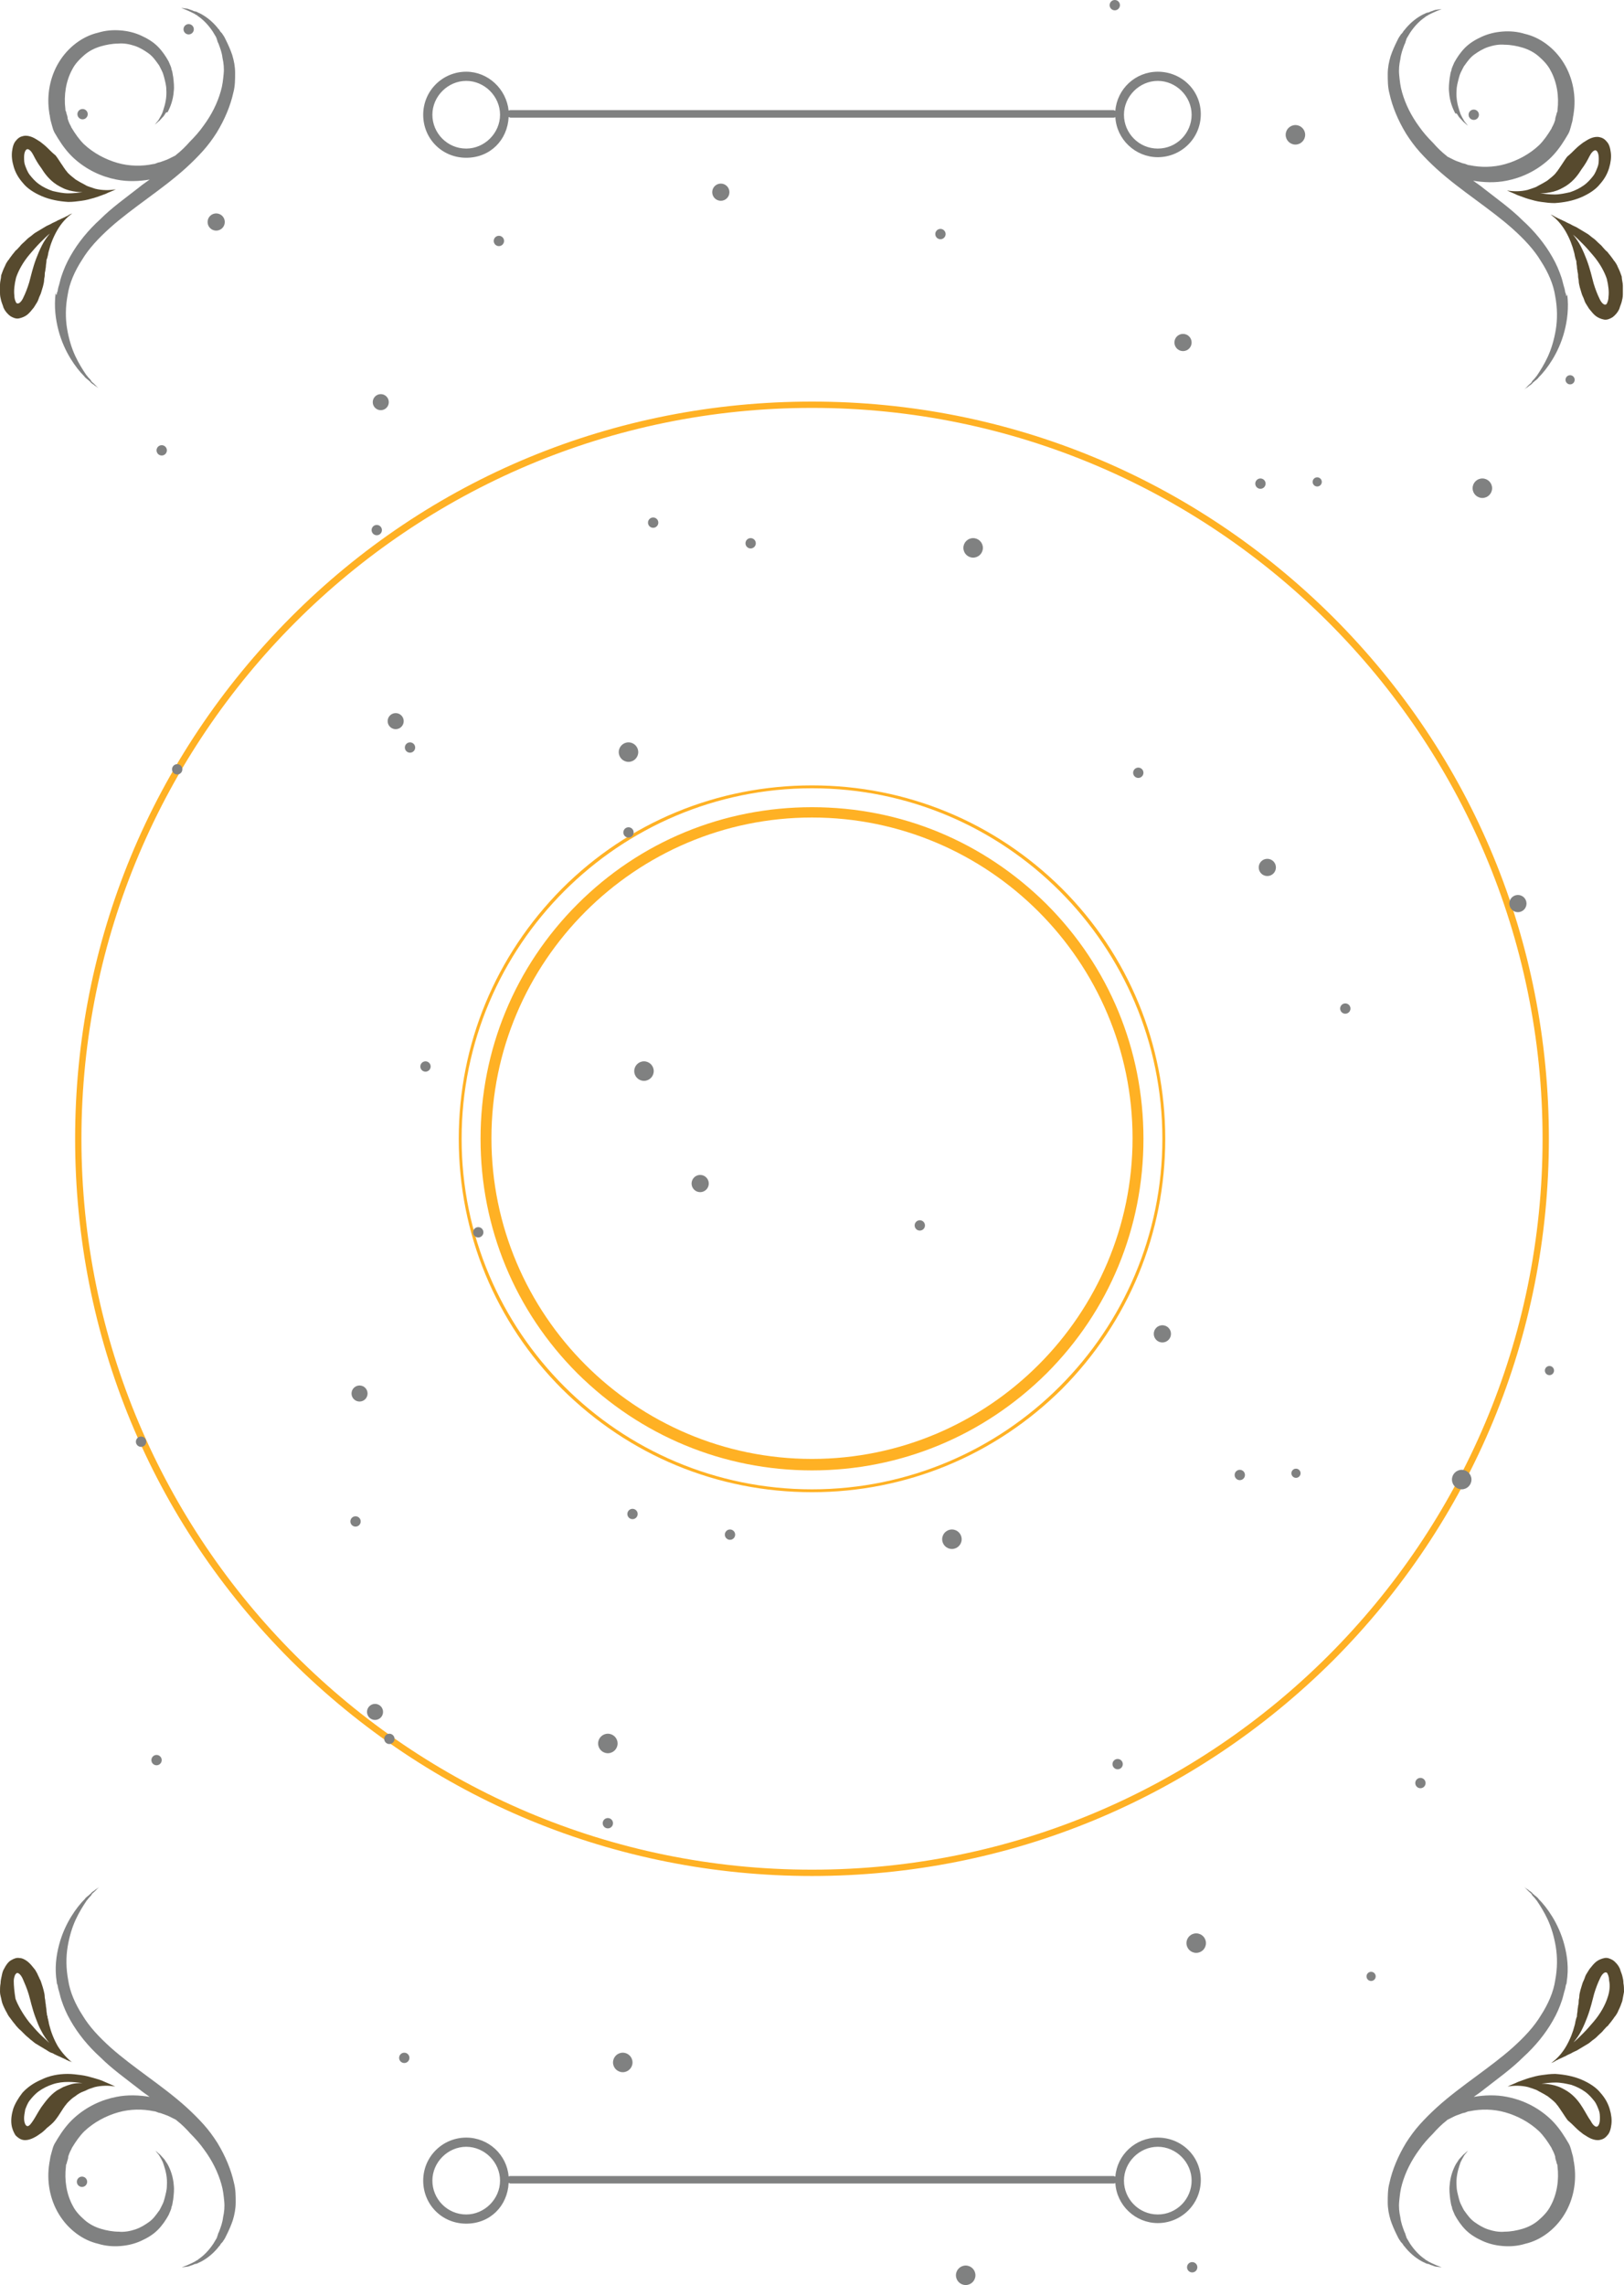 <?xml version="1.0" encoding="UTF-8"?><svg id="Layer_2" xmlns="http://www.w3.org/2000/svg" viewBox="0 0 283.2 398.3"><defs><style>.cls-1{fill:#ffb124;}.cls-2{fill:#808181;}.cls-3{fill:#574a2e;}</style></defs><g id="Layer_1-2"><g><path class="cls-2" d="M273.3,51.3c.3,2.4,0,4.6-.5,6.5s-1.3,3.6-2.1,4.9c-.8,1.3-1.6,2.3-2.4,3.1-.1,.2-.3,.3-.5,.5-.2,.1-.3,.3-.5,.4-.1,.2-.3,.3-.4,.4-.2,.1-.3,.2-.4,.3-.5,.3-.7,.5-.7,.5,0,0,.2-.2,.6-.6,.1-.1,.2-.2,.3-.3,.1-.1,.3-.2,.4-.4,.1-.2,.2-.3,.4-.5s.3-.4,.5-.6c.6-.9,1.3-2,1.9-3.3,.6-1.3,1.1-2.9,1.4-4.7,.3-1.8,.3-3.8-.1-5.9-.3-2-1.2-4.1-2.5-6.1-1.2-2-2.9-3.8-4.9-5.6-1.9-1.7-4.2-3.4-6.5-5.1s-4.6-3.4-6.7-5.3c-1.1-1-2.1-2-3-3s-1.7-2.1-2.4-3.2c-1.4-2.3-2.4-4.7-2.9-7-.3-1.1-.3-2.3-.3-3.4s.2-2.1,.5-3.1c.3-.9,.7-1.8,1.1-2.6,.1-.2,.2-.4,.3-.6,.1-.1,.1-.2,.2-.3,.1-.1,.1-.2,.2-.3,.2-.2,.3-.3,.4-.5,.1-.2,.3-.3,.4-.5,1-1.2,2.1-2,3.1-2.5,.2-.1,.3-.1,.4-.2,.1,0,.2-.1,.3-.1,.2,0,.4-.1,.6-.2,.4-.1,.7-.3,1-.3,.6-.1,.9-.1,.9-.1,0,0-.3,.1-.8,.3-.2,.1-.5,.2-.9,.4-.2,.1-.4,.2-.6,.3-.1,.1-.2,.1-.3,.2-.1,0-.2,.1-.3,.2-.9,.6-1.8,1.5-2.6,2.7-.1,.2-.2,.3-.3,.5s-.2,.3-.3,.5c0,.1-.1,.2-.1,.3s-.1,.2-.1,.3-.1,.3-.2,.5c-.3,.8-.6,1.6-.7,2.5-.2,.9-.3,1.8-.2,2.8s.2,2,.5,3c.6,2.1,1.6,4.1,3,6,.7,1,1.5,1.9,2.4,2.8,.7,.8,1.5,1.6,2.4,2.3l.1,.1c.2,.1,.4,.2,.6,.3s.4,.2,.6,.3c.4,.2,.8,.3,1.3,.5,.2,.1,.5,.1,.7,.2,.2,.1,.5,.2,.7,.2,1.9,.4,4.1,.4,6.2-.2s4.2-1.7,5.9-3.3c.8-.8,1.5-1.8,2.1-2.8,.1-.1,.1-.3,.2-.4l.2-.4c.1-.2,.2-.5,.3-.8,0-.3,.1-.6,.2-.9l.1-.4c.1-.1,.1-.2,.1-.4,.3-2.4-.1-4.9-1.2-6.9-.5-1-1.3-1.8-2.1-2.5s-1.8-1.2-2.8-1.5-2.1-.5-3.1-.5c-1-.1-2,.1-2.9,.4s-1.7,.8-2.4,1.3-1.2,1.2-1.7,1.9c-.1,.1-.2,.3-.3,.5s-.2,.4-.3,.6c-.2,.4-.3,.7-.4,1.1-.2,.8-.4,1.5-.4,2.2-.1,1.4,.2,2.6,.5,3.5,0,.1,.1,.2,.1,.3s.1,.2,.1,.3c.1,.2,.2,.4,.3,.6,.2,.3,.3,.6,.5,.8,.3,.4,.5,.6,.5,.6,0,0-.2-.1-.6-.5-.2-.1-.4-.4-.7-.7-.1-.1-.3-.3-.4-.5-.1-.1-.1-.2-.2-.3s-.1-.2-.3-.1c-.5-.9-1-2.2-1.1-3.7-.1-.8,0-1.6,.1-2.5,.1-.4,.1-.9,.3-1.3,0-.2,.1-.5,.2-.7s.2-.5,.3-.7c.5-.9,1.1-1.8,1.9-2.6s1.8-1.4,2.9-1.9,2.3-.8,3.6-.9,2.6,0,3.9,.4c1.3,.3,2.6,.9,3.8,1.8,1.2,.9,2.2,2,3,3.3,1.6,2.6,2.2,5.8,1.7,8.9,0,.2-.1,.4-.1,.6l-.1,.6c-.1,.4-.2,.7-.3,1.1-.1,.4-.2,.7-.4,1.1l-.3,.5c-.1,.2-.2,.3-.3,.5-.8,1.3-1.7,2.5-2.8,3.5-2.2,2-4.8,3.2-7.4,3.7-2,.4-4,.3-5.8,0,.7,.5,1.3,.9,1.9,1.4,2.3,1.8,4.7,3.5,6.7,5.5,2.1,1.9,3.9,4.1,5.2,6.4,.7,1.2,1.2,2.4,1.6,3.6,.2,.6,.3,1.2,.5,1.8,.1,.3,.1,.6,.2,.9,.1,.1,.1,.3,.1,.4s.1,.2,.2-.2Z"/><path class="cls-3" d="M273.3,27.3c-.4,.5-.8,1.2-1.3,1.9-.1,.2-.3,.4-.4,.6-.2,.2-.3,.4-.5,.6-.4,.4-.8,.7-1.3,1.1-.5,.3-1,.6-1.6,.9-.3,.2-.6,.3-.9,.4s-.6,.2-.9,.3c-1.2,.3-2.5,.3-3.6,.1,.6,.3,1.2,.5,1.8,.8,.6,.2,1.3,.5,2,.7s1.4,.4,2.2,.5c.7,.1,1.5,.2,2.3,.2,1.6-.1,3.2-.4,4.6-1,1.4-.6,2.6-1.4,3.3-2.3,.8-.9,1.3-1.8,1.6-2.8s.4-1.9,.3-2.7c-.1-.8-.3-1.5-.7-1.9-.4-.5-.8-.7-1.3-.8-.5-.1-1,0-1.5,.2-.5,.2-.9,.5-1.4,.8-.4,.3-.9,.7-1.3,1.1s-.9,.9-1.4,1.3Zm3.9-.1c.3-.6,.7-1,1-1s.6,.5,.6,1.4c0,.5,0,1-.2,1.5s-.4,1.1-.8,1.6c-.4,.5-.9,1.1-1.6,1.6s-1.5,.9-2.4,1.2c-.9,.2-1.8,.4-2.7,.4s-1.7-.1-2.5-.2c.7,0,1.5-.1,2.3-.3,.3-.1,.7-.2,1.1-.4,.4-.2,.8-.4,1.1-.6,1.4-.9,2.2-2.1,2.7-2.9,.6-.8,1-1.5,1.4-2.3Z"/><path class="cls-3" d="M283,49.8c0-.5-.2-1.1-.2-1.6-.2-.6-.4-1.1-.7-1.7-.1-.3-.3-.6-.5-.9-.1-.1-.2-.2-.3-.4-.1-.1-.2-.3-.3-.4-.2-.3-.5-.6-.7-.9-.3-.2-.5-.5-.8-.8-.2-.3-.5-.5-.8-.8-.3-.3-.6-.6-.9-.8s-.6-.5-.9-.7c-.3-.2-.7-.4-1-.6-.3-.2-.7-.4-1-.6-.4-.2-.7-.3-1-.5-.4-.2-.7-.3-1-.5-.3-.1-.6-.3-.9-.4-.1-.1-.3-.1-.4-.2-.1-.1-.3-.1-.4-.2-.3-.2-.5-.3-.8-.4,1,.7,1.9,1.7,2.6,2.9s1.2,2.5,1.5,3.7c.1,.3,.1,.6,.2,.9,0,.1,.1,.3,.1,.4,.1,.1,.1,.3,.1,.4,0,.3,.1,.6,.1,.9s.1,.5,.1,.8c.1,.3,.1,.6,.1,.8,0,.3,.1,.5,.1,.7,0,.4,.1,.8,.2,1.2,.1,.3,.2,.7,.3,1,.1,.4,.3,.7,.4,1,.1,.3,.2,.6,.4,.9s.3,.5,.5,.8c.4,.5,.8,1,1.2,1.3s.9,.5,1.4,.6,1-.1,1.5-.4c.4-.3,.9-.8,1.2-1.5,.1-.4,.3-.8,.4-1.2,.1-.4,.2-.8,.2-1.3s0-1,0-1.5Zm-2.5,1.9c0,.4-.1,.8-.2,1-.1,.3-.2,.4-.4,.4-.3,0-.7-.4-1-1.1-.3-.6-.7-1.6-1-2.6-.3-1.1-.6-2.5-1.2-4.1-.3-.8-.6-1.5-1-2.3s-.9-1.5-1.4-2.1c.5,.4,1.1,1,1.7,1.6s1.2,1.3,1.8,2c1.2,1.4,2,2.9,2.4,4.1,.3,1.2,.4,2.3,.3,3.1Z"/></g><path class="cls-1" d="M141.6,260.1c-16.5,0-31.9-6.4-43.6-18-11.6-11.6-18-27.1-18-43.6s6.4-31.9,18-43.6c11.6-11.6,27.1-18,43.6-18s31.9,6.4,43.6,18c11.6,11.6,18,27.1,18,43.6s-6.4,31.9-18,43.6c-11.7,11.6-27.2,18-43.6,18Zm0-122.7c-33.7,0-61.1,27.4-61.1,61.1s27.4,61.1,61.1,61.1,61.1-27.4,61.1-61.1-27.4-61.1-61.1-61.1Z"/><g><g><path class="cls-2" d="M273.2,345.5c0,.1,0,.3-.1,.4-.1,.3-.1,.6-.2,.9-.2,.6-.3,1.2-.5,1.8-.4,1.2-.9,2.4-1.6,3.6-1.3,2.3-3.1,4.5-5.2,6.4-2,2-4.4,3.7-6.7,5.5-.6,.5-1.2,.9-1.9,1.4,1.8-.3,3.8-.4,5.8,0,2.6,.5,5.2,1.7,7.4,3.7,1.1,1,2,2.2,2.8,3.5,.1,.2,.2,.3,.3,.5l.3,.5c.2,.4,.3,.7,.4,1.1,.1,.4,.2,.7,.3,1.1l.1,.6c0,.2,.1,.4,.1,.6,.5,3.1-.1,6.3-1.7,8.9-.8,1.3-1.8,2.4-3,3.3s-2.5,1.5-3.8,1.8c-1.3,.4-2.6,.5-3.9,.4s-2.5-.4-3.6-.9-2.1-1.1-2.9-1.9-1.4-1.7-1.9-2.6c-.1-.2-.2-.5-.3-.7s-.2-.5-.2-.7c-.2-.4-.2-.9-.3-1.3-.1-.9-.2-1.7-.1-2.5,.1-1.5,.6-2.8,1.1-3.7,.1-.1,.1-.2,.2-.3,.1-.1,.1-.2,.2-.3,.1-.2,.3-.4,.4-.5,.3-.3,.5-.6,.7-.7,.4-.4,.6-.5,.6-.5,0,0-.2,.2-.5,.6-.2,.2-.3,.5-.5,.8-.1,.2-.2,.4-.3,.6,0,.1-.1,.2-.1,.3s-.1,.2-.1,.3c-.3,.9-.6,2.1-.5,3.5,0,.7,.2,1.4,.4,2.2,.1,.4,.2,.7,.4,1.1,.1,.2,.2,.4,.3,.6s.2,.4,.3,.5c.5,.7,1,1.4,1.7,1.9s1.5,1,2.4,1.3,1.9,.5,2.9,.4c1,0,2.1-.2,3.1-.5s2-.8,2.8-1.5,1.6-1.5,2.1-2.5c1.1-2,1.5-4.5,1.2-6.9,0-.2,0-.3-.1-.4l-.1-.4c-.1-.3-.2-.6-.2-.9-.1-.3-.2-.6-.3-.8l-.2-.4c-.1-.1-.1-.3-.2-.4-.6-1-1.3-2-2.1-2.8-1.7-1.6-3.8-2.7-5.9-3.3-2.1-.6-4.3-.6-6.2-.2-.2,0-.5,.1-.7,.2s-.5,.1-.7,.2c-.5,.2-.9,.3-1.3,.5l-.6,.3-.6,.3-.1,.1c-.9,.7-1.7,1.5-2.4,2.3-.9,.9-1.7,1.8-2.4,2.8-1.4,1.9-2.4,3.9-3,6-.3,1-.4,2-.5,3s0,1.9,.2,2.8c.1,.9,.4,1.7,.7,2.5,.1,.2,.2,.4,.2,.5s.1,.2,.1,.3,.1,.2,.1,.3c.1,.2,.2,.3,.3,.5s.2,.3,.3,.5c.8,1.2,1.7,2.1,2.6,2.7,.1,.1,.2,.2,.3,.2,.1,.1,.2,.1,.3,.2l.6,.3c.4,.2,.7,.3,.9,.4,.5,.2,.8,.3,.8,.3,0,0-.3,0-.9-.1-.3,0-.6-.2-1-.3-.2-.1-.4-.2-.6-.2-.1,0-.2-.1-.3-.1-.1-.1-.2-.1-.4-.2-1-.5-2.1-1.3-3.1-2.5-.1-.2-.3-.3-.4-.5-.1-.2-.2-.3-.4-.5-.1-.1-.1-.2-.2-.3-.1-.1-.1-.2-.2-.3-.1-.2-.2-.4-.3-.6-.4-.8-.8-1.7-1.1-2.6-.3-1-.5-2-.5-3.1s0-2.3,.3-3.4c.5-2.3,1.5-4.7,2.9-7,.7-1.1,1.5-2.2,2.4-3.2s1.9-2,3-3c2.1-1.9,4.4-3.6,6.7-5.3,2.3-1.7,4.6-3.4,6.5-5.1,2-1.8,3.7-3.6,4.9-5.6,1.3-2,2.2-4.1,2.5-6.1,.4-2.1,.4-4.1,.1-5.9s-.8-3.4-1.4-4.7c-.6-1.3-1.3-2.4-1.9-3.3-.2-.2-.3-.4-.5-.6s-.3-.3-.4-.5c-.1-.2-.3-.3-.4-.4-.1-.1-.2-.2-.3-.3-.4-.4-.6-.6-.6-.6,0,0,.2,.2,.7,.5,.1,.1,.2,.2,.4,.3,.1,.1,.3,.2,.4,.4,.2,.1,.3,.3,.5,.4,.2,.2,.4,.3,.5,.5,.8,.8,1.6,1.8,2.4,3.1,.8,1.3,1.6,3,2.1,4.9s.8,4.1,.4,6.5c.1-.3,.1-.1,0,0Z"/><path class="cls-3" d="M274.8,370.9c.4,.4,.9,.8,1.3,1.1,.5,.3,.9,.6,1.4,.8,.5,.2,1,.3,1.5,.2,.5-.1,.9-.3,1.3-.8,.4-.4,.6-1.1,.7-1.9,.1-.8,0-1.7-.3-2.7s-.8-1.9-1.6-2.8c-.7-.9-1.9-1.7-3.3-2.3-1.4-.6-3-.9-4.6-1-.8,0-1.6,.1-2.3,.2-.8,.1-1.5,.3-2.2,.5s-1.4,.5-2,.7c-.6,.3-1.2,.5-1.8,.8,1.1-.2,2.4-.2,3.6,.1,.3,.1,.6,.2,.9,.3,.3,.1,.6,.2,.9,.4,.6,.3,1.1,.6,1.6,.9,.5,.4,.9,.7,1.3,1.1,.2,.2,.3,.4,.5,.6,.1,.2,.3,.4,.4,.6,.5,.7,.9,1.4,1.3,1.9,.6,.5,1,.9,1.4,1.3Zm1.2-3.5c-.5-.8-1.3-2-2.7-2.9-.3-.2-.7-.4-1.1-.6-.4-.2-.8-.3-1.1-.4-.8-.2-1.6-.3-2.3-.3,.8-.1,1.6-.2,2.5-.2s1.8,.2,2.7,.4c.9,.3,1.7,.7,2.4,1.2s1.2,1.1,1.6,1.6c.4,.5,.6,1.1,.8,1.6s.2,1,.2,1.5c0,.9-.3,1.4-.6,1.4s-.7-.4-1-1c-.5-.7-.9-1.5-1.4-2.3Z"/><path class="cls-3" d="M283.1,345.7c0-.5-.1-.9-.2-1.3-.1-.4-.3-.8-.4-1.2-.3-.7-.8-1.2-1.2-1.5-.5-.3-1-.5-1.5-.4s-1,.3-1.4,.6c-.4,.3-.8,.8-1.2,1.3-.2,.3-.3,.5-.5,.8s-.3,.6-.4,.9c-.1,.3-.3,.6-.4,1-.1,.3-.2,.7-.3,1-.1,.4-.2,.8-.2,1.2,0,.2-.1,.4-.1,.7,0,.2,0,.5-.1,.8,0,.3-.1,.5-.1,.8s-.1,.6-.1,.9c0,.1,0,.3-.1,.4,0,.1-.1,.3-.1,.4-.1,.3-.1,.6-.2,.9-.3,1.2-.8,2.5-1.5,3.7s-1.6,2.2-2.6,2.9c.3-.1,.5-.2,.8-.4,.1-.1,.3-.1,.4-.2,.1-.1,.3-.1,.4-.2,.3-.1,.6-.3,.9-.4,.3-.2,.6-.3,1-.5,.3-.2,.6-.3,1-.5,.3-.2,.7-.4,1-.6s.7-.4,1-.6,.6-.5,.9-.7,.6-.5,.9-.8,.6-.5,.8-.8c.3-.3,.5-.6,.8-.8,.2-.3,.5-.6,.7-.9,.1-.1,.2-.3,.3-.4,.1-.2,.2-.3,.3-.4,.2-.3,.4-.6,.5-.9,.3-.6,.5-1.1,.7-1.7,.1-.5,.2-1.1,.3-1.6,0-.5,0-1-.1-1.5Zm-2.8,2.6c-.4,1.2-1.2,2.7-2.4,4.1-.6,.7-1.2,1.4-1.8,2s-1.2,1.2-1.7,1.6c.5-.6,1-1.3,1.4-2.1,.4-.8,.7-1.5,1-2.3,.6-1.6,.9-3,1.2-4.1,.3-1,.7-2,1-2.6,.3-.7,.7-1.1,1-1.1,.2,0,.3,.1,.4,.4,.1,.2,.2,.6,.2,1,.2,.9,.1,2-.3,3.1Z"/></g><g><path class="cls-2" d="M9.9,345.5c0,.1,0,.3,.1,.4,.1,.3,.1,.6,.2,.9,.2,.6,.3,1.2,.5,1.8,.4,1.2,.9,2.4,1.6,3.6,1.3,2.3,3.1,4.5,5.2,6.4,2,2,4.4,3.7,6.7,5.5,.6,.5,1.2,.9,1.9,1.4-1.8-.3-3.8-.4-5.8,0-2.6,.5-5.2,1.7-7.4,3.7-1.1,1-2,2.2-2.8,3.5-.1,.2-.2,.3-.3,.5l-.3,.5c-.2,.4-.3,.7-.4,1.1-.1,.4-.2,.7-.3,1.1l-.1,.6c0,.2-.1,.4-.1,.6-.5,3.1,.1,6.3,1.7,8.9,.8,1.3,1.8,2.4,3,3.3s2.5,1.5,3.8,1.8c1.3,.4,2.6,.5,3.9,.4s2.5-.4,3.6-.9,2.1-1.1,2.9-1.9,1.4-1.7,1.9-2.6c.1-.2,.2-.5,.3-.7s.2-.5,.2-.7c.2-.4,.2-.9,.3-1.3,.1-.9,.2-1.7,.1-2.5-.1-1.5-.6-2.8-1.1-3.7-.1-.1-.1-.2-.2-.3-.1-.1-.1-.2-.2-.3-.1-.2-.3-.4-.4-.5-.3-.3-.5-.6-.7-.7-.4-.4-.6-.5-.6-.5,0,0,.2,.2,.5,.6,.2,.2,.3,.5,.5,.8,.1,.2,.2,.4,.3,.6,0,.1,.1,.2,.1,.3s.1,.2,.1,.3c.3,.9,.6,2.1,.5,3.5,0,.7-.2,1.4-.4,2.2-.1,.4-.2,.7-.4,1.1-.1,.2-.2,.4-.3,.6s-.2,.4-.3,.5c-.5,.7-1,1.4-1.7,1.9s-1.5,1-2.4,1.3-1.9,.5-2.9,.4c-1,0-2.1-.2-3.1-.5s-2-.8-2.8-1.5-1.6-1.5-2.1-2.5c-1.1-2-1.5-4.5-1.2-6.9,0-.2,0-.3,.1-.4l.1-.4c.1-.3,.2-.6,.2-.9,.1-.3,.2-.6,.3-.8l.2-.4c.1-.1,.1-.3,.2-.4,.6-1,1.3-2,2.1-2.8,1.7-1.6,3.8-2.7,5.9-3.3,2.1-.6,4.3-.6,6.2-.2,.2,0,.5,.1,.7,.2s.5,.1,.7,.2c.5,.2,.9,.3,1.3,.5l.6,.3,.6,.3,.1,.1c.9,.7,1.7,1.5,2.4,2.3,.9,.9,1.7,1.8,2.4,2.8,1.4,1.9,2.4,3.9,3,6,.3,1,.4,2,.5,3s0,1.9-.2,2.8c-.1,.9-.4,1.7-.7,2.5-.1,.2-.2,.4-.2,.5s-.1,.2-.1,.3-.1,.2-.1,.3c-.1,.2-.2,.3-.3,.5s-.2,.3-.3,.5c-.8,1.2-1.7,2.1-2.6,2.7-.1,.1-.2,.2-.3,.2-.1,.1-.2,.1-.3,.2l-.6,.3c-.4,.2-.7,.3-.9,.4-.5,.2-.8,.3-.8,.3,0,0,.3,0,.9-.1,.3,0,.6-.2,1-.3,.2-.1,.4-.2,.6-.2,.1,0,.2-.1,.3-.1,.1-.1,.2-.1,.4-.2,1-.5,2.1-1.3,3.1-2.5,.1-.2,.3-.3,.4-.5,.1-.2,.2-.3,.4-.5,.1-.1,.1-.2,.2-.3,.1-.1,.1-.2,.2-.3,.1-.2,.2-.4,.3-.6,.4-.8,.8-1.7,1.1-2.6,.3-1,.5-2,.5-3.1s0-2.3-.3-3.4c-.5-2.3-1.5-4.7-2.9-7-.7-1.1-1.5-2.2-2.4-3.2s-1.9-2-3-3c-2.1-1.9-4.4-3.6-6.7-5.3-2.3-1.7-4.6-3.4-6.5-5.1-2-1.8-3.7-3.6-4.9-5.6-1.3-2-2.2-4.1-2.5-6.1-.4-2.1-.4-4.1-.1-5.9,.3-1.8,.8-3.4,1.4-4.7,.6-1.3,1.3-2.4,1.9-3.3,.2-.2,.3-.4,.5-.6s.3-.3,.4-.5c.1-.2,.3-.3,.4-.4,.1-.1,.2-.2,.3-.3,.4-.4,.6-.6,.6-.6,0,0-.2,.2-.7,.5-.1,.1-.2,.2-.4,.3-.1,.1-.3,.2-.4,.4-.2,.1-.3,.3-.5,.4-.2,.2-.4,.3-.5,.5-.8,.8-1.6,1.8-2.4,3.1-.8,1.3-1.6,3-2.1,4.9s-.8,4.1-.4,6.5c-.1-.3,0-.1,0,0Z"/><path class="cls-3" d="M9.6,369.6c.4-.5,.8-1.1,1.3-1.9,.1-.2,.3-.4,.4-.6,.2-.2,.3-.4,.5-.6,.4-.4,.8-.8,1.3-1.1,.5-.4,1-.7,1.6-.9,.3-.1,.6-.3,.9-.4,.3-.1,.6-.2,.9-.3,1.2-.3,2.5-.3,3.6-.1-.6-.3-1.1-.5-1.8-.8-.6-.3-1.3-.5-2-.7s-1.4-.4-2.2-.5-1.5-.2-2.3-.2c-1.6,0-3.2,.3-4.6,1-1.4,.6-2.5,1.4-3.3,2.3-.7,.9-1.3,1.9-1.6,2.8-.3,1-.4,1.9-.3,2.7,.1,.8,.4,1.4,.7,1.9,.4,.4,.8,.7,1.3,.8,.5,.1,1,0,1.5-.2s1-.5,1.4-.8c.5-.3,.9-.7,1.3-1.1,.5-.4,1-.8,1.4-1.3Zm-3.8,0c-.4,.6-.7,1-1,1s-.6-.5-.6-1.4c0-.4,.1-.9,.2-1.5,.2-.5,.4-1.1,.8-1.6,.4-.5,.9-1.1,1.6-1.6s1.5-.9,2.4-1.2c.9-.3,1.8-.4,2.7-.4s1.7,.1,2.5,.2c-.7,0-1.5,0-2.3,.3-.4,.1-.8,.3-1.1,.4-.4,.2-.7,.4-1.1,.6-1.3,.9-2.1,2.1-2.7,2.9-.6,.9-1,1.7-1.4,2.3Z"/><path class="cls-3" d="M0,347.2c0,.5,.2,1,.3,1.6,.1,.5,.4,1.1,.7,1.7,.2,.3,.3,.6,.5,.9,.1,.1,.2,.3,.3,.4s.2,.3,.3,.4c.2,.3,.5,.6,.7,.9,.3,.3,.5,.6,.8,.8,.3,.3,.6,.6,.8,.8,.3,.3,.6,.5,.9,.8,.3,.2,.6,.5,.9,.7s.7,.4,1,.6,.7,.4,1,.6,.6,.4,1,.5c.3,.2,.6,.3,1,.5,.3,.1,.6,.3,.9,.4,.1,.1,.3,.1,.4,.2s.3,.1,.4,.2c.3,.1,.6,.2,.8,.4-1-.8-1.9-1.8-2.6-2.9-.7-1.2-1.2-2.5-1.5-3.7-.1-.3-.1-.6-.2-.9,0-.2-.1-.3-.1-.4,0-.2,0-.3-.1-.4,0-.3-.1-.6-.1-.9s-.1-.6-.1-.8c0-.3-.1-.5-.1-.8,0-.2-.1-.5-.1-.7,0-.4-.1-.8-.2-1.2-.1-.4-.2-.7-.3-1s-.2-.7-.4-1c-.1-.3-.3-.6-.4-.9-.2-.3-.3-.6-.5-.8-.4-.5-.7-.9-1.2-1.3-.4-.3-.9-.6-1.4-.6-.5-.1-1,.1-1.5,.4s-.9,.9-1.2,1.5c-.2,.3-.3,.7-.4,1.2-.1,.4-.2,.9-.2,1.3C0,346.2,0,346.7,0,347.2Zm2.4-1.9c0-.4,.1-.7,.2-1,.1-.2,.3-.4,.4-.4,.3,0,.7,.4,1,1.1s.7,1.6,1,2.6,.6,2.5,1.2,4.1c.3,.8,.6,1.6,1,2.3,.4,.8,.9,1.5,1.4,2.1-.5-.5-1.1-1-1.7-1.6-.6-.6-1.2-1.3-1.8-2-1.1-1.4-2-3-2.4-4.1-.2-1.2-.3-2.3-.3-3.1Z"/></g></g><g><path class="cls-2" d="M9.9,51.3c0-.1,0-.3,.1-.4,.1-.3,.1-.6,.2-.9,.2-.6,.3-1.2,.5-1.8,.4-1.2,.9-2.4,1.6-3.6,1.3-2.3,3.1-4.5,5.2-6.4,2-2,4.4-3.7,6.7-5.5,.6-.5,1.2-.9,1.9-1.4-1.8,.3-3.8,.4-5.8,0-2.6-.5-5.2-1.7-7.4-3.7-1.1-1-2-2.2-2.8-3.5-.1-.2-.2-.3-.3-.5l-.3-.5c-.2-.4-.3-.7-.4-1.1-.1-.4-.2-.7-.3-1.1l-.1-.6c0-.2-.1-.4-.1-.6-.5-3.1,.1-6.3,1.7-8.9,.8-1.3,1.8-2.4,3-3.3,1.2-.9,2.5-1.5,3.8-1.8,1.3-.4,2.6-.5,3.9-.4s2.5,.4,3.6,.9,2.1,1.1,2.9,1.9,1.4,1.7,1.9,2.6c.1,.2,.2,.5,.3,.7s.2,.5,.2,.7c.2,.4,.2,.9,.3,1.3,.1,.9,.2,1.7,.1,2.5-.1,1.5-.6,2.8-1.1,3.7-.2-.1-.2,0-.3,.1s-.1,.2-.2,.3c-.1,.2-.3,.4-.4,.5-.3,.3-.5,.6-.7,.7-.4,.4-.6,.5-.6,.5,0,0,.2-.2,.5-.6,.2-.2,.3-.5,.5-.8,.1-.2,.2-.4,.3-.6,0-.1,.1-.2,.1-.3s.1-.2,.1-.3c.3-.9,.6-2.1,.5-3.5,0-.7-.2-1.4-.4-2.2-.1-.4-.2-.7-.4-1.1-.1-.2-.2-.4-.3-.6s-.2-.4-.3-.5c-.5-.7-1-1.4-1.7-1.9s-1.5-1-2.4-1.3-1.9-.5-2.9-.4c-1,0-2.1,.2-3.1,.5s-2,.8-2.8,1.5-1.6,1.5-2.1,2.5c-1.1,2-1.5,4.5-1.2,6.9,0,.2,0,.3,.1,.4l.1,.4c.1,.3,.2,.6,.2,.9,.1,.3,.2,.6,.3,.8l.2,.4c.1,.1,.1,.3,.2,.4,.6,1,1.3,2,2.1,2.8,1.7,1.6,3.8,2.7,5.9,3.3s4.3,.6,6.2,.2c.2,0,.5-.1,.7-.2,.2-.1,.5-.1,.7-.2,.5-.2,.9-.3,1.3-.5,.2-.1,.4-.2,.6-.3s.4-.2,.6-.3l.1-.1c.9-.7,1.7-1.5,2.4-2.3,.9-.9,1.7-1.8,2.4-2.8,1.4-1.9,2.4-3.9,3-6,.3-1,.4-2,.5-3s0-1.9-.2-2.8c-.1-.9-.4-1.7-.7-2.5-.1-.2-.2-.4-.2-.5s-.1-.2-.1-.3-.1-.2-.1-.3c-.1-.2-.2-.3-.3-.5s-.2-.3-.3-.5c-.8-1.2-1.7-2.1-2.6-2.7-.1-.1-.2-.2-.3-.2-.1-.1-.2-.1-.3-.2-.2-.1-.4-.2-.6-.3-.4-.2-.7-.3-.9-.4-.5-.2-.8-.3-.8-.3,0,0,.3,0,.9,.1,.3,0,.6,.2,1,.3,.2,.1,.4,.2,.6,.2,.1,0,.2,.1,.3,.1,.1,.1,.2,.1,.4,.2,1,.5,2.1,1.3,3.1,2.5,.1,.2,.3,.3,.4,.5,.1,.2,.2,.3,.4,.5,.1,.1,.1,.2,.2,.3,.1,.1,.1,.2,.2,.3,.1,.2,.2,.4,.3,.6,.4,.8,.8,1.7,1.1,2.6,.3,1,.5,2,.5,3.1s0,2.3-.3,3.4c-.5,2.3-1.5,4.7-2.9,7-.7,1.1-1.5,2.2-2.4,3.2s-1.9,2-3,3c-2.1,1.9-4.4,3.6-6.7,5.3s-4.6,3.4-6.5,5.1c-2,1.8-3.7,3.6-4.9,5.6-1.3,2-2.2,4.1-2.5,6.1-.4,2.1-.4,4.1-.1,5.9,.3,1.8,.8,3.4,1.4,4.7,.6,1.3,1.3,2.4,1.9,3.3,.2,.2,.3,.4,.5,.6s.3,.3,.4,.5c.1,.2,.3,.3,.4,.4,.1,.1,.2,.2,.3,.3,.4,.4,.6,.6,.6,.6,0,0-.2-.2-.7-.5-.1-.1-.2-.2-.4-.3-.1-.1-.3-.2-.4-.4-.2-.1-.3-.3-.5-.4-.2-.2-.4-.3-.5-.5-.8-.8-1.6-1.8-2.4-3.1-.8-1.3-1.6-3-2.1-4.9s-.8-4.1-.5-6.5c.1,.4,.2,.3,.2,.2Z"/><path class="cls-3" d="M8.3,25.8c-.4-.4-.9-.8-1.3-1.1-.5-.3-.9-.6-1.4-.8-.5-.2-1-.3-1.5-.2-.5,.1-.9,.3-1.3,.8-.4,.4-.6,1.1-.7,1.9-.1,.8,0,1.7,.3,2.7s.8,1.9,1.6,2.8c.7,.9,1.9,1.7,3.3,2.3,1.4,.6,3,.9,4.6,1,.8,0,1.6-.1,2.3-.2,.8-.1,1.5-.3,2.2-.5s1.4-.5,2-.7c.6-.3,1.2-.5,1.8-.8-1.1,.2-2.4,.2-3.6-.1-.3-.1-.6-.2-.9-.3s-.6-.2-.9-.4c-.6-.3-1.1-.6-1.6-.9-.5-.4-.9-.7-1.3-1.1-.2-.2-.3-.4-.5-.6-.1-.2-.3-.4-.4-.6-.5-.7-.9-1.4-1.3-1.9-.5-.4-1-.9-1.4-1.3Zm-1.1,3.5c.5,.8,1.3,2,2.7,2.9,.3,.2,.7,.4,1.1,.6,.4,.2,.8,.3,1.1,.4,.8,.2,1.6,.3,2.3,.3-.8,.1-1.6,.2-2.5,.2s-1.8-.2-2.7-.4c-.9-.3-1.7-.7-2.4-1.2s-1.2-1.1-1.6-1.6c-.4-.5-.6-1.1-.8-1.6s-.2-1-.2-1.5c0-.9,.3-1.4,.6-1.4s.7,.4,1,1c.4,.8,.8,1.5,1.4,2.3Z"/><path class="cls-3" d="M0,51.1c0,.5,.1,.9,.2,1.3,.1,.4,.3,.8,.4,1.2,.3,.7,.8,1.2,1.2,1.5,.5,.3,1,.5,1.5,.4s1-.3,1.4-.6,.8-.8,1.2-1.3c.2-.3,.3-.5,.5-.8s.3-.6,.4-.9c.1-.3,.3-.6,.4-1,.1-.3,.2-.7,.3-1,.1-.4,.2-.8,.2-1.2,0-.2,.1-.4,.1-.7,0-.2,0-.5,.1-.8,0-.3,.1-.5,.1-.8s.1-.6,.1-.9c0-.1,0-.3,.1-.4,0-.1,.1-.3,.1-.4,.1-.3,.1-.6,.2-.9,.3-1.2,.8-2.5,1.5-3.7s1.6-2.2,2.6-2.9c-.3,.1-.5,.2-.8,.4-.1,.1-.3,.1-.4,.2-.1,.1-.3,.1-.4,.2-.3,.1-.6,.3-.9,.4-.3,.2-.6,.3-1,.5-.3,.2-.6,.3-1,.5-.3,.2-.7,.4-1,.6-.3,.2-.7,.4-1,.6-.3,.2-.6,.5-.9,.7s-.6,.5-.9,.8c-.3,.3-.6,.5-.8,.8-.3,.3-.5,.6-.8,.8-.2,.3-.5,.6-.7,.9-.1,.1-.2,.3-.3,.4-.1,.2-.2,.3-.3,.4-.2,.3-.4,.6-.5,.9-.3,.6-.5,1.1-.7,1.7,0,.5-.2,1.1-.2,1.6s0,1,0,1.5Zm2.8-2.7c.4-1.2,1.2-2.7,2.4-4.1,.6-.7,1.2-1.4,1.8-2s1.2-1.2,1.7-1.6c-.5,.6-1,1.3-1.4,2.1s-.7,1.5-1,2.3c-.6,1.6-.9,3-1.2,4.1-.3,1-.7,2-1,2.6-.3,.7-.7,1.1-1,1.1-.2,0-.3-.1-.4-.4-.1-.2-.2-.6-.2-1-.1-.8,0-1.9,.3-3.1Z"/></g><path class="cls-2" d="M201.9,372.6c-3.9,0-7.1,3-7.4,6.8-.1,0-.2-.1-.3-.1H89c-.1,0-.2,0-.3,.1-.3-3.8-3.5-6.8-7.4-6.8-4.1,0-7.5,3.3-7.5,7.5s3.3,7.5,7.5,7.5,7.2-3.1,7.4-7.1c.1,0,.2,.1,.3,.1h105.2c.1,0,.2,0,.3-.1,.2,3.9,3.5,7,7.4,7,4.1,0,7.5-3.3,7.5-7.5s-3.4-7.4-7.5-7.4Zm-120.6,13.4c-3.3,0-5.9-2.7-5.9-5.9s2.7-5.9,5.9-5.9,5.9,2.7,5.9,5.9-2.7,5.9-5.9,5.9Zm120.6,0c-3.3,0-5.9-2.7-5.9-5.9s2.7-5.9,5.9-5.9,5.9,2.7,5.9,5.9-2.6,5.9-5.9,5.9Z"/><path class="cls-2" d="M201.9,12.5c-3.9,0-7.1,3-7.4,6.8-.1,0-.2-.1-.3-.1H89c-.1,0-.2,0-.3,.1-.4-3.8-3.6-6.8-7.4-6.8-4.1,0-7.5,3.3-7.5,7.5s3.3,7.5,7.5,7.5,7.2-3.1,7.4-7.1c.1,0,.2,.1,.3,.1h105.2c.1,0,.2,0,.3-.1,.2,3.9,3.5,7,7.4,7,4.1,0,7.5-3.3,7.5-7.5s-3.4-7.4-7.5-7.4Zm-120.6,13.4c-3.3,0-5.9-2.7-5.9-5.9s2.7-5.9,5.9-5.9,5.9,2.7,5.9,5.9-2.7,5.9-5.9,5.9Zm120.6,0c-3.3,0-5.9-2.7-5.9-5.9s2.7-5.9,5.9-5.9,5.9,2.7,5.9,5.9-2.6,5.9-5.9,5.9Z"/><path class="cls-1" d="M141.6,256.3c-15.4,0-29.9-6-40.9-16.9-10.9-10.9-16.9-25.4-16.9-40.9s6-30,16.9-40.9,25.4-16.9,40.9-16.9,29.9,6,40.9,16.9c10.9,10.9,16.9,25.4,16.9,40.9s-6,30-16.9,40.9c-11,10.9-25.5,16.9-40.9,16.9Zm0-113.8c-30.8,0-55.9,25.1-55.9,55.9s25.1,55.9,55.9,55.9,55.9-25.1,55.9-55.9-25.1-55.9-55.9-55.9Z"/><path class="cls-1" d="M141.6,327c-34.3,0-66.6-13.4-90.9-37.6-24.3-24.3-37.6-56.5-37.6-90.9s13.4-66.6,37.6-90.9,56.5-37.6,90.9-37.6,66.6,13.4,90.9,37.6c24.3,24.3,37.6,56.5,37.6,90.9s-13.4,66.6-37.6,90.9c-24.3,24.2-56.6,37.6-90.9,37.6Zm0-255.9c-70.3,0-127.4,57.1-127.4,127.4s57.1,127.4,127.4,127.4,127.4-57.1,127.4-127.4-57.2-127.4-127.4-127.4Z"/><g id="stars"><circle class="cls-2" cx="206.3" cy="59.7" r="1.5"/><circle class="cls-2" cx="229.7" cy="84" r=".8"/><circle class="cls-2" cx="273.8" cy="66.2" r=".8"/><circle class="cls-2" cx="258.5" cy="85.1" r="1.7"/><circle class="cls-2" cx="219.8" cy="84.3" r=".9"/><circle class="cls-2" cx="257" cy="20" r=".9"/><circle class="cls-2" cx="221" cy="151.2" r="1.5"/><circle class="cls-2" cx="264.7" cy="157.5" r="1.5"/><circle class="cls-2" cx="37.7" cy="38.7" r="1.5"/><circle class="cls-2" cx="234.6" cy="175.8" r=".9"/><circle class="cls-2" cx="198.5" cy="134.7" r=".9"/><circle class="cls-2" cx="169.7" cy="95.5" r="1.7"/><circle class="cls-2" cx="130.9" cy="94.7" r=".9"/><circle class="cls-2" cx="225.9" cy="23.5" r="1.7"/><circle class="cls-2" cx="194.4" cy=".9" r=".9"/><circle class="cls-2" cx="109.6" cy="145.1" r=".9"/><circle class="cls-2" cx="125.7" cy="33.5" r="1.5"/><circle class="cls-2" cx="87" cy="42" r=".9"/><circle class="cls-2" cx="112.3" cy="186.7" r="1.7"/><circle class="cls-2" cx="74.2" cy="185.9" r=".9"/><circle class="cls-2" cx="69" cy="125.7" r="1.4"/><circle class="cls-2" cx="30.9" cy="134.1" r=".9"/><circle class="cls-2" cx="109.6" cy="131.1" r="1.7"/><circle class="cls-2" cx="71.5" cy="130.3" r=".9"/><circle class="cls-2" cx="66.4" cy="70.1" r="1.4"/><circle class="cls-2" cx="28.2" cy="78.5" r=".9"/><circle class="cls-2" cx="113.9" cy="91.1" r=".9"/><circle class="cls-2" cx="32.9" cy="5.1" r=".9"/><circle class="cls-2" cx="14.4" cy="19.9" r=".9"/><circle class="cls-2" cx="164" cy="40.8" r=".9"/><circle class="cls-2" cx="65.7" cy="92.4" r=".9"/><circle class="cls-2" cx="202.7" cy="232.5" r="1.5"/><circle class="cls-2" cx="226" cy="256.8" r=".8"/><circle class="cls-2" cx="270.2" cy="238.9" r=".8"/><circle class="cls-2" cx="254.9" cy="257.9" r="1.7"/><circle class="cls-2" cx="216.2" cy="257.1" r=".9"/><circle class="cls-2" cx="194.9" cy="307.5" r=".9"/><circle class="cls-2" cx="166" cy="268.3" r="1.7"/><circle class="cls-2" cx="127.3" cy="267.5" r=".9"/><circle class="cls-2" cx="106" cy="317.8" r=".9"/><circle class="cls-2" cx="122.1" cy="206.3" r="1.5"/><circle class="cls-2" cx="83.4" cy="214.8" r=".9"/><circle class="cls-2" cx="108.6" cy="359.5" r="1.7"/><circle class="cls-2" cx="168.4" cy="396.6" r="1.7"/><circle class="cls-2" cx="70.5" cy="358.7" r=".9"/><circle class="cls-2" cx="65.4" cy="298.4" r="1.4"/><circle class="cls-2" cx="27.3" cy="306.8" r=".9"/><circle class="cls-2" cx="14.3" cy="380.3" r=".9"/><circle class="cls-2" cx="106" cy="303.9" r="1.7"/><circle class="cls-2" cx="239.1" cy="344.5" r=".8"/><circle class="cls-2" cx="247.7" cy="310.8" r=".9"/><circle class="cls-2" cx="207.9" cy="395.2" r=".9"/><circle class="cls-2" cx="208.6" cy="338.7" r="1.7"/><circle class="cls-2" cx="67.9" cy="303.1" r=".9"/><circle class="cls-2" cx="62.7" cy="242.9" r="1.4"/><circle class="cls-2" cx="24.6" cy="251.3" r=".9"/><circle class="cls-2" cx="110.3" cy="263.9" r=".9"/><circle class="cls-2" cx="160.4" cy="213.6" r=".9"/><circle class="cls-2" cx="62" cy="265.2" r=".9"/></g></g></svg>